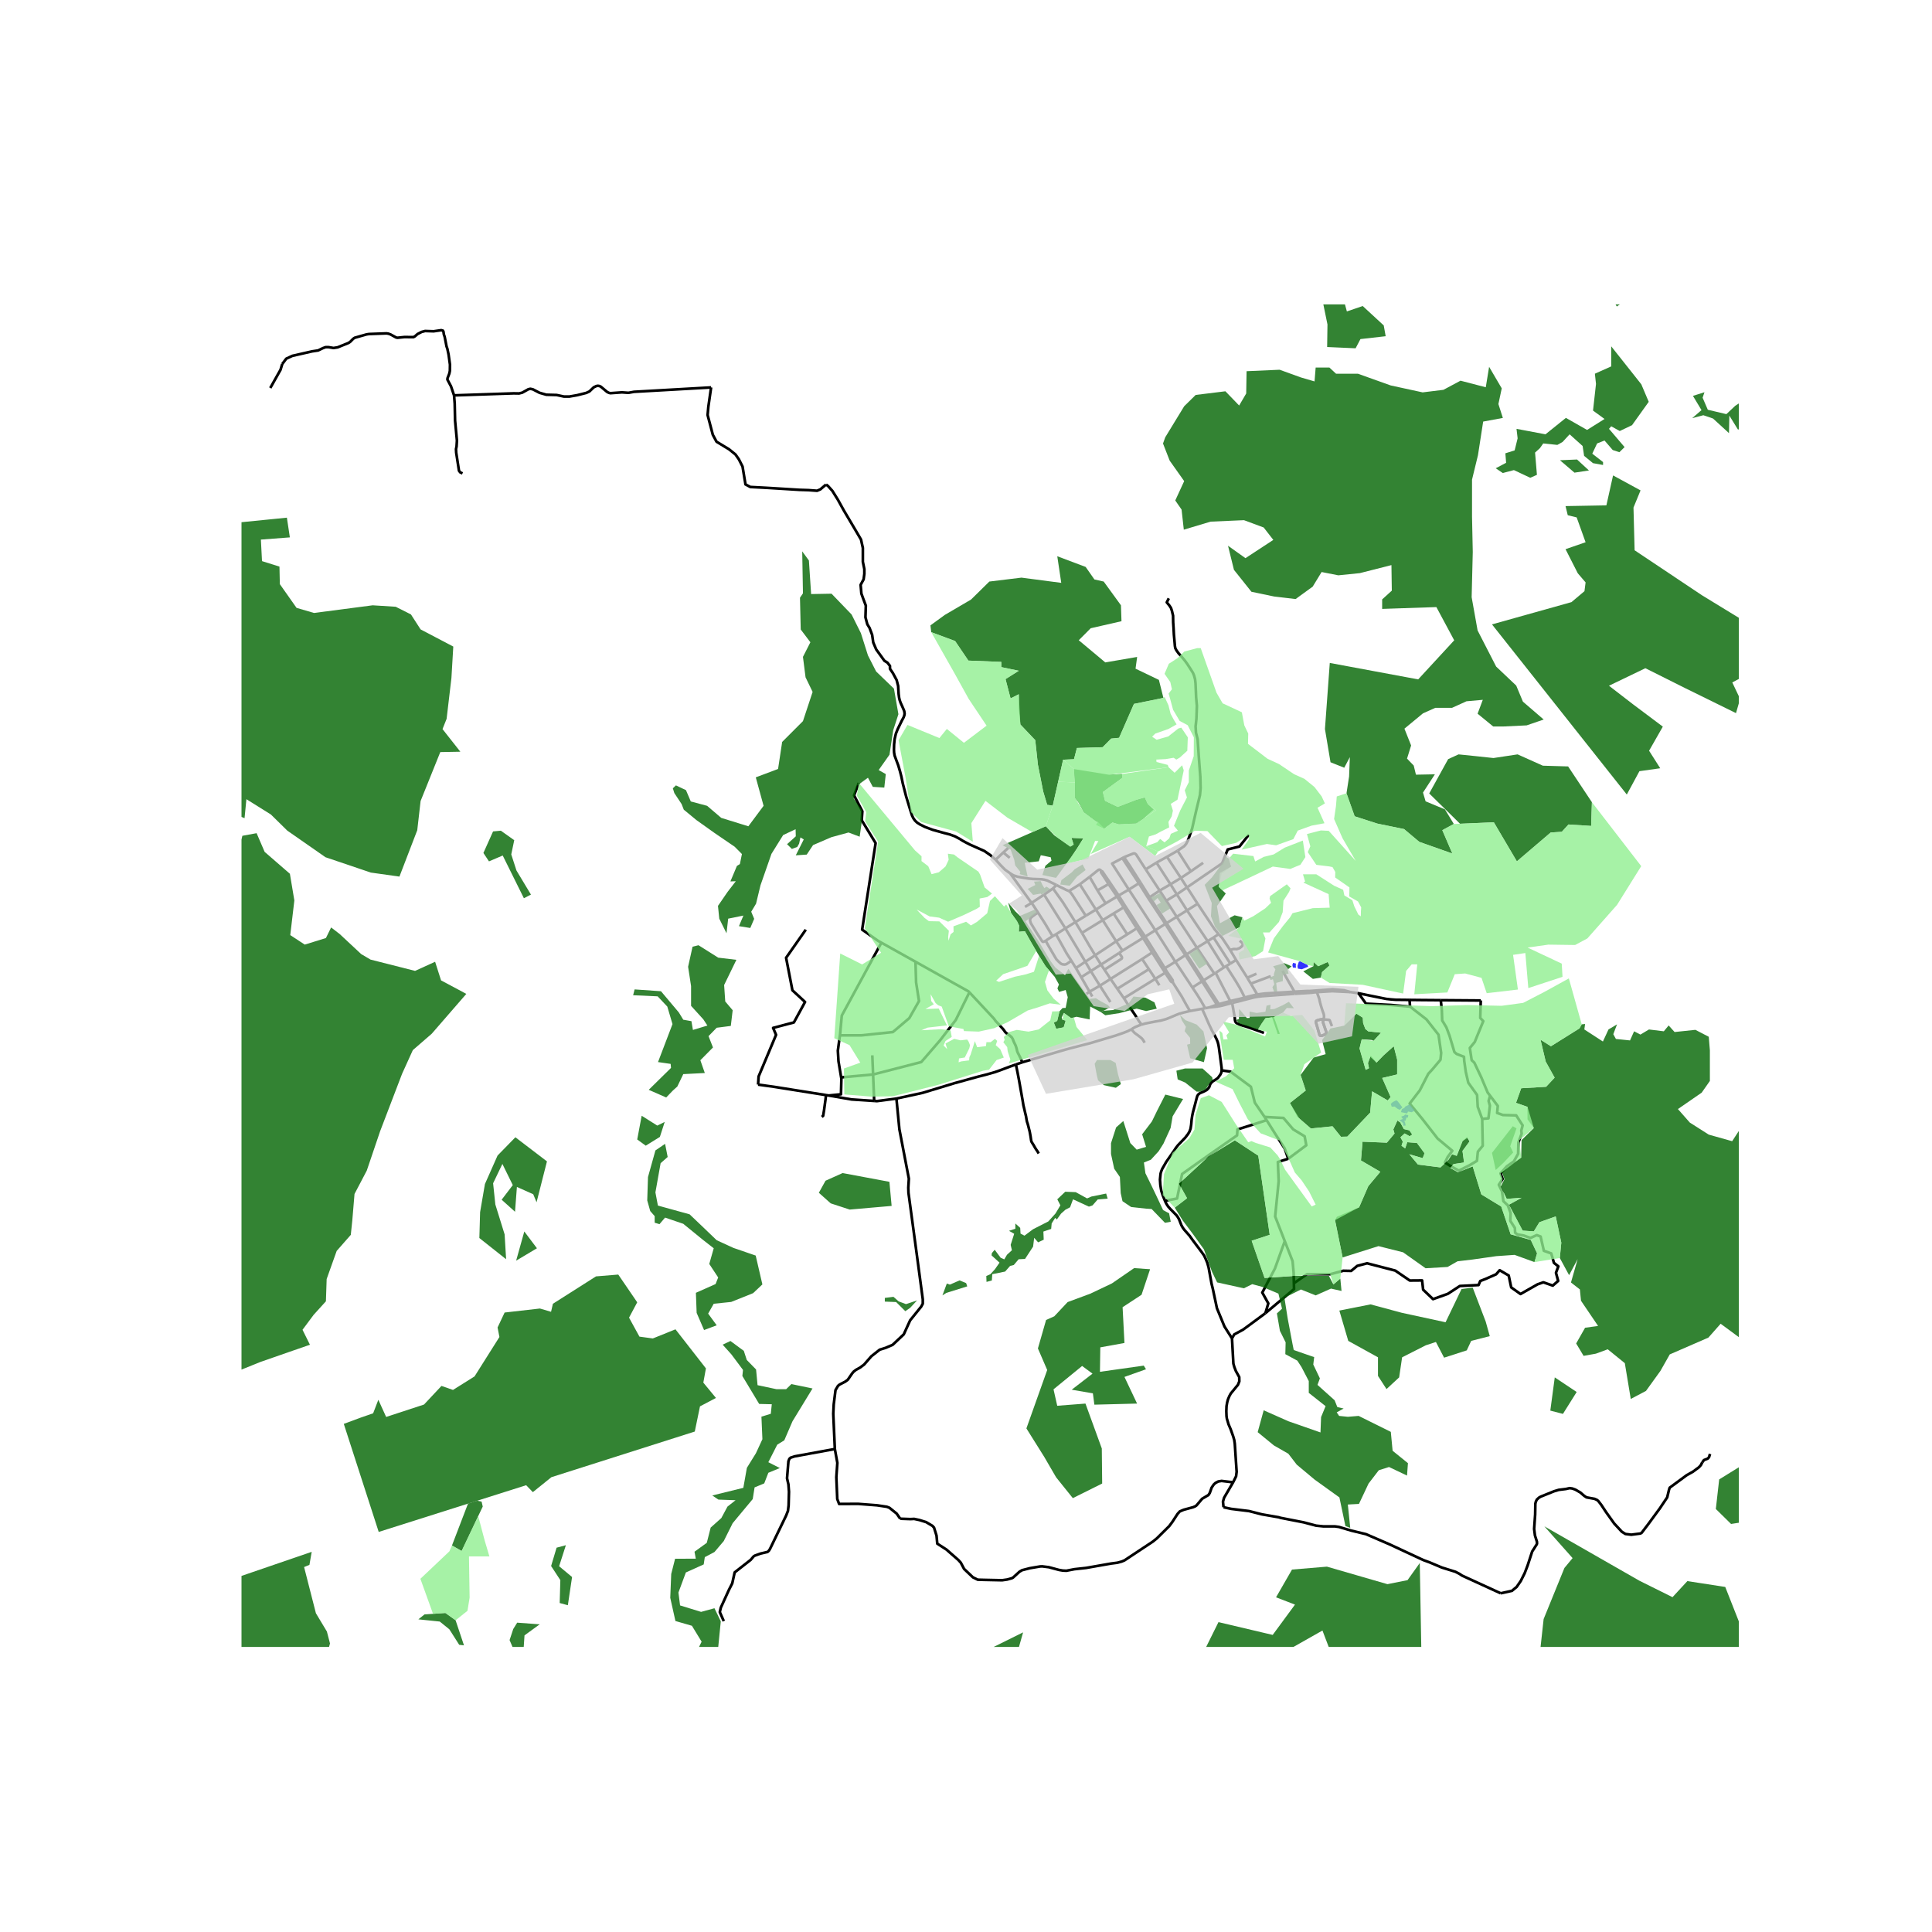 <svg xmlns="http://www.w3.org/2000/svg" width="960" height="960" viewBox="0 0 720 720"><defs><style>*{stroke-linejoin:round;stroke-linecap:butt}</style></defs><g id="figure_1"><path id="patch_1" d="M0 720h720V0H0z" style="fill:#fff"/><g id="axes_1"><path id="patch_2" d="M90 613.773h558V113.427H90z" style="fill:#fff"/><g id="LineCollection_1"><path d="m488.322 369.999 2.424-.272M488.322 369.999l-.142-.69M482.509 370.355l4.61-.28 1.203-.076M378.599 396.697l-2.325.83-3.737 1.402-1.851.647-1.74.5-1.651.46-2.899.732-6.938 1.922-1.557.416-12.083 3.669-9.747 2.128M325.782 410.288l1.05.068 7.239-.953M311.124 540l-.589-13.13.173-3.504.658-5.306.934-1.598.588-.477 2.042-1.054 1.003-.715 1.661-2.414.554-.647.796-.612 1.626-.918 1.454-1.09 2.699-3.094 3.114-2.45 2.18-.68 2.63-1.122 4.153-3.912 2.387-5.238 4.118-5.102.589-1.089v-1.633l-2.146-16.054-3.184-23.606-.069-1.905.208-3.401-3.53-18.402-1.102-11.444M453.865 375.084l-.353-.672M453.865 375.084l1.653-.34 3.659-.978M453.865 375.084l-3.199.357M450.666 375.44l-1.533.299M450.666 375.44l2.846-1.028M461.483 372.364l-3.024.696M461.483 372.364l.25.799M461.483 372.364l2.033-.502M468.537 370.61l-2.38-4.05M468.537 370.61l-1.41.324-2.093.493-1.168.34M475.956 369.965l-4.503.263-1.964.255-.952.128M475.956 369.965l.056.867M482.38 369.556l-3.072.213-3.352.196M488.18 369.31l-1.134.008-4.667.238M503.245 369.71l-2.336-.664-4.273-.357-8.456.62M371.045 320.39l-1.994-1.723-2.215-1.53-5.562-2.473-2.353-1.241-1.324-.828-1.73-.919-1.852-.68-2.231-.578-4.222-1.174-2.856-1.072-1.902-.952-1.038-.678-.762-.734-.562-.773-.528-1.055-.43-1.329-.262-.805-1.54-5.07-.623-2.398-.623-2.432-.519-2.517-.484-1.888-.657-2.245-.814-2.177-.57-1.565-.19-1.089-.053-1.072.052-1.921.19-1.956.485-2.11.64-1.615 1.531-3.147.71-1.319.259-.73.104-.587-.078-.69-.121-.493-.39-.918-.423-.96-.467-1.021-.338-.95-.225-.922-.181-1.418-.182-2.993-.553-2.177-1.385-2.586-1.107-1.633v-1.088l-.97-1.225-1.106-.68-3.045-4.218-1.107-2.586-.416-2.857-.969-2.586-.83-1.361-.693-2.585.139-4.355-.969-2.585-.692-1.905-.277-3.266 1.108-2.04.276-2.042v-1.77l-.554-2.72v-5.172l-.692-3.13-2.076-3.538-4.336-7.322-2.211-3.995-2.053-3.293-1.61-1.801-.738-.558M265.012 144.381l-1.028 7.163-.277 3.13 1.938 7.348 1.385 2.586 4.706 2.857 2.353 1.905 1.246 1.77 1.383 2.721 1.108 6.668 1.8.952 4.756.246 1.998.11 11.492.709 3.442.109 3.173.236 1.214-.51 2.148-1.812M454.232 374.214l-5.684-8.88M454.232 374.214l-.342.096-.378.102M454.232 374.214l4.227-1.154M442.225 355.646l-7.48-11.63M442.225 355.646l-.48.314M442.225 355.646l3.833-2.45M442.225 355.646l6.323 9.689M418.896 319.443l-.618.356M426.987 324.007l-3.573-5.536-.329-.285-.264-.127-.29-.013-.32.081-3.315 1.316M424.967 328.809l-3.727-5.862-2.344-3.504M418.278 319.799l6.149 9.379M420.682 331.524l-6.239-9.694 3.835-2.031M427.93 334.714l6.342 9.6M427.93 334.714l.522-.34M427.93 334.714l-3.503-5.536M447.967 365.719l4.915 7.701.63.992M458.421 354l2.228 3.75M454.147 348.143l1.313 1.406 2.961 4.45M461.976 350.578l.896.71.389.732-.549.732-.731.571-1.052.39-1.12-.047-1.388.334M434.902 319.313l5.18 7.886M434.902 319.313l3.954-2.279M434.902 319.313l-3.918 2.166M452.547 362.847l-6.489-9.651M452.547 362.847l-3.999 2.488M452.547 362.847l.493-.3M460.649 357.75l4.188 6.627M460.649 357.75l-2.144 1.36M448.548 365.335l-.58.384M444.373 368.01l1.315-.842 2.28-1.45" clip-path="url(#p4771d15b14)" style="fill:none;stroke:#000"/><path d="m441.744 355.96.27.381 5.953 9.378M453.04 362.548l3.121-2.038M453.04 362.548l5.419 10.512M461.734 373.163l2.05-.557M461.734 373.163l-2.557.603M463.784 372.606l-.268-.744M463.784 372.606l3.655-.932 1.392-.239 1.393-.17 5.788-.433M463.866 371.768l-.35.094M456.97 360.027l3.089 4.85.363.572 1.54 2.585 1.203 2.287.7 1.447M456.97 360.027l-.809.483M456.97 360.027l1.535-.918M454.147 348.143l-1.902 1.239M446.314 336.82l6.293 9.447 1.54 1.876M446.058 353.196l-7.525-11.518M446.058 353.196l3.992-2.463M441.744 355.96l-3.735 2.447M434.272 344.315l2.811 4.441 4.661 7.204M434.115 360.823l3.894-2.416M434.115 360.823l-2.89-4.66-4.454-7.102M434.115 360.823l.779 1.334M437.114 366.19l-.093-.903-.57-.867-1.557-2.263M443.437 376.781l-1.406-2.462-1.592-2.875-3.325-5.254M434.217 362.535l1.385 2.074.788 1.188.724.393M406.077 326.788l3.205-2.56.26-.123h.272l.26.115.276.366M410.35 324.586l-.03.514 1.674 2.533 1.137 1.834" clip-path="url(#p4771d15b14)" style="fill:none;stroke:#000"/><path d="m416.882 333.728-1.445-2.151-1.64-2.426-.713-1.068-1.073-1.55-1.191-1.78-.47-.167M443.437 376.781l4.545-.821M425.442 381.836l1.415-.416 3.66-.715 2.093-.366 1.92-.535 1.696-.672 2.067-.885 1.185-.46 1.454-.407 2.505-.599M449.133 375.739l-1.15.22M444.373 368.01l.536.809 1.473 2.225 1.384 2.28.745 1.3.622 1.115M444.373 368.01l-6.364-9.603M438.009 358.407l-7.467-11.727M426.987 324.007l5.186 7.888M430.984 321.479l-1.687 1.062-1.207.727-1.103.74M443.779 324.747l1.324-.943 3.276-2.256M440.081 327.2l2.271 3.512M440.081 327.2l-3.867 2.357M440.081 327.2l3.698-2.453M432.173 331.895l2.466 3.766M432.173 331.895l-3.721 2.479M432.173 331.895l4.04-2.338M428.452 334.374l-3.33-5.323-.155-.242M428.452 334.374l6.292 9.643M434.64 335.66l3.893 6.018M434.64 335.66l3.93-2.362M442.352 330.712l-3.783 2.586M446.314 336.82l-2.732-4.269-1.23-1.84" clip-path="url(#p4771d15b14)" style="fill:none;stroke:#000"/><path d="m465.404 311.095-3.498 4.376-2.731.684-1.641.411-2.086 5.175-3.243 2.226-9.853 6.745M438.856 317.034l4.923 7.713M435.569 222.982l-.745 1.498.97 1.19.587.885.347 1.029.441 1.862.043 2.5.147 2.203.12 2.34.235 2.601.138 1.65.147.825.441.817.736 1.037.257.285.755.838 1.358 1.633.865 1.19 1.047 1.616 1.072 1.684.425.987.406 1.445.173 1.532.234 5.323.276 3.13-.172 4.796-.312 2.858.139 2.313.623 2.45.45 6.633.197 2.616.356 4.698.104 4.286-.242 2.585-1.384 5.716-1.523 6.7-1.557 4.474-.71 1.327-.675.8-2.482 1.7M446.314 336.82l-3.944 2.448M438.533 341.678l-3.789 2.339M438.533 341.678l3.837-2.41M434.744 344.017l-.472.298M434.272 344.315l-3.73 2.365M430.542 346.68l-9.86-15.156M430.542 346.68l-3.771 2.381M426.77 349.061l-.791.49M426.77 349.061l-2.44-3.623-2.915-4.592-2.128-3.248-2.405-3.87M425.979 349.55l3.412 5.415M425.979 349.55l-7.67 4.718M425.979 349.55l-2.33-3.612M402.941 364.167l3.573-2.26M402.941 364.167l-1.985-3.406M402.941 364.167l3.101 5.408M404.894 370.384l1.148-.81M429.39 354.965l4.827 7.57M429.39 354.965l-3.743 2.436M434.894 362.157l-.677.378M434.217 362.535l-3.658 2.237M418.855 372.006l11.704-7.234M418.855 372.006l-2.466-3.53M425.442 381.836l-.924-1.18-1.57-2.509-2.42-3.517-1.673-2.624M413.869 364.817l11.778-7.416M413.869 364.817l-3.975 2.522M413.869 364.817l-2.268-3.442M413.869 364.817l2.52 3.66M410.326 359.477l-3.812 2.43M410.326 359.477l6.764-4.335M410.326 359.477l-2.19-3.476M410.326 359.477l1.275 1.898M400.759 343.65l2.446 4.008M400.759 343.65l-3.73 2.335M400.759 343.65l3.869-2.374M392.417 331.092l3.707 5.198 4.635 7.36M392.417 331.092l1.315-1.259M392.417 331.092l-3.305 2.313M376.464 325.462l7.957 11.028M393.732 329.833l-3.512-1.718-1.081-.297-1.021-.145-1.748-.06-1.436-.05-1.557-.145-2.318-.366-1.904-.348-1.514-.502-1.177-.74M371.045 320.39l1.873 2.063 1.643 1.657 1.903 1.352M404.628 341.276l-4.663-7.271-.514-.774-.61-.791-.48-.37M402.418 329.552l-2.12 1.327-1.937 1.19" clip-path="url(#p4771d15b14)" style="fill:none;stroke:#000"/><path d="m393.732 329.833 1.514.782.779.37.31.152.56.274.436.23.475.19.555.238M424.967 328.809l-.54.369M424.427 329.178l-3.745 2.346M420.682 331.524l-3.8 2.204M416.882 333.728l-.594.386M416.288 334.114l2.497 4.025M416.288 334.114l-4.251 2.55M416.288 334.114l-3.157-4.647M389.7 350.626l-.838.359-.286-.027-.277-.28-2.033-3.164-2.076-3.42-.329-1.003.052-.561.346-.596.779-.628 1.02-.732.814-.433M384.421 336.49l.738 1.023 1.331 2.042.288.442.094.144M392.261 348.9l-2.733-4.601-2.656-4.158M392.261 348.9l-2.23 1.459-.33.267M399.277 358.067l-1.851 1.233-.623.162-.7-.06-.537-.161-.459-.34-.665-.613-.745-.765-.492-.808-.909-1.556-1.401-2.407-1.194-2.126M392.261 348.9l1.28-.723M384.421 336.49l4.691-3.085M381.993 337.972l1.295-.777 1.133-.705M404.628 341.276l3.786-2.284M389.112 333.405l7.917 12.58M397.03 345.985l-3.488 2.192M397.03 345.985l7.447 12.42M406.514 361.908l3.38 5.431M406.514 361.908l-2.037-3.502M409.894 367.34l-3.852 2.235M409.894 367.34l3.904 6.089M416.389 368.476l11.771-7.278M428.16 361.198l2.399 3.574M428.16 361.198l-2.513-3.797M407.057 371.366l-1.015-1.791M399.277 358.067l-1.834-2.883-3.901-7.007M400.956 360.761l-1.679-2.694M400.956 360.761l3.521-2.355M404.477 358.406l3.659-2.405M408.136 356l7.827-5.206M403.205 347.658l2.89 4.975 2.04 3.368M420.1 348.201l2.605-1.65.943-.613M418.785 338.139l1.132 1.896 3.731 5.903M418.31 354.268l-1.22.874M418.31 354.268l-2.347-3.474M415.963 350.794l4.137-2.593M415.963 350.794l-5.006-7.879M408.414 338.992l3.623-2.327M408.414 338.992l-5.996-9.44M408.414 338.992l2.543 3.923M402.418 329.552l3.659-2.764M409 331.83l-1.123-1.938-1.8-3.104M409 331.83l3.037 4.835M413.131 329.467l-.986.57L409 331.83M418.785 338.139l-3.782 2.292M410.957 342.915l-7.752 4.743M410.957 342.915l4.046-2.484M415.003 340.431l5.097 7.77M417.09 355.142l.986 1.48.052.373-.139.281-.562.392-5.826 3.707M430.559 364.772l1.5 2.415M452.245 349.382l-2.195 1.35M452.245 349.382l6.26 9.727M456.161 360.51l-6.111-9.777M450.05 350.733l-7.68-11.465M442.37 339.268l-3.8-5.97M438.57 333.298l-2.356-3.741M436.214 329.557l-5.23-8.078M421.656 383.589l.633-.409.744-.417 1.445-.603.964-.324M466.158 366.56l7.415-2.762M464.837 364.377l.58.998.74 1.185M468.25 362.88l-.782.342-2.63 1.155M493.223 379.914l-.094.247-.083.493.039.472 1.204 3.533-.017.205-.082.212-.199.232-.171.145-.212.136-.885.344-.285.061-.225.005-.225-.051-.16-.106-.075-.132-1.354-4.758.017-.26.086-.17.158-.147.188-.104 1.186-.323.41-.055h.407l.372.021" clip-path="url(#p4771d15b14)" style="fill:none;stroke:#000"/><path d="m493.223 379.914-.372-.021h-.406l-.411.055-1.186.323-.188.104-.158.147-.086.17-.017.26 1.354 4.758.075.132.16.106.225.051.225-.005.285-.06.885-.345.212-.136.171-.145.199-.232.082-.212.017-.205-1.204-3.533-.04-.472.084-.493.094-.247" clip-path="url(#p4771d15b14)" style="fill:none;stroke:#000"/><path d="m490.746 369.727.703 1.934.204.566.164.85.441 1.667.502 1.616.532 1.496.117.604.018.574-.204.88M496.372 382.41l-.796-2.08-.134-.182-.164-.068-.32-.043-1.735-.123M471.038 384.931l-1.393-.522-5.16-1.8-.948-.275-.96-.276-.49-.17-.51-.247-.527-.234-.316-.209-.199-.234-.134-.208-.112-.348-.078-.37-.022-.54-.065-.562-.22-1.08-.39-2.262-.337-1.828M455.284 398.904l-.017-.86-.147-1.114-.485-3.69-.38-2.815-.191-1.097-.26-1.003-.44-1.097-.537-1.072-1.142-2.066-1.116-2.33-1.575-3.597-1.012-2.203M476.012 370.832l6.497-.477M482.509 370.355l-.13-.799M477.95 361.817l1.444 2.524.4.7.315.55.3.523.45.785.364.638.344.6.283.494.285.499.244.426M506.273 370.152l-3.028-.443M525.29 372.638l-.417-.004-4.776-.05-1.782-.137-1.73-.187-6.056-1.224-4.256-.884M525.486 375.141l-7.185-.624-9.239-.48-2.789-3.885M371.045 320.39l2.857-2.7M375.725 316.02l-1.823 1.67M373.902 317.69l2.396 2.007M490.746 369.727l5.752-.341 6.747.323M434.146 447.5l-.204-.498-.631-1.582-.528-1.641-.19-1.089-.165-1.08-.138-2.015.104-1.038.12-1.182.217-.782.38-.952 1.48-2.586 2.423-3.464.57-.813.631-.986.779-.987 2.725-2.857 1.02-1.327.563-.952.38-1.054.234-1.472.174-1.947.224-1.446.277-1.293.796-2.976.632-2.458.216-.663.337-.485.398-.348.416-.23.986-.408.822-.392.545-.331.424-.408.467-.587.172-.519.2-.57.389-.57.51-.476.545-.349.822-.5.623-.486.883-1.216.398-.799.112-.782M471.268 416.246l-3.635-5.322-1.47-5.93-7.58-5.627-3.299-.463M421.656 383.589l-1.296.662-1.514.604-3.019 1.054-9.473 2.832-7.319 1.888-2.223.604-15.837 4.653M378.599 396.697l1.698-.574.678-.237M361.268 369.803l9.08 9.737.762 1.038 1.193 1.233.459.535.424.468.567.616.38.494.28.4.192.276.523.493.74.502.6.467.563.503.307.51.173.348.156.45.23.54.51 1.038.194.48.143.456.17.6.085.454.135.443.194.48.415.79.571 1.187.66 1.545M421.656 383.589l.633.764.545.578.58.435.727.518.735.578.544.434.312.349.32.425.537.91M378.599 396.697l.619 3.023.57 2.993.667 3.767.674 3.784.26 1.641.311 1.276.372 1.633.295 1.199.164 1.028.181.945.277.842.243.884.277 1.13.198.732.13.68.225 1.26.136.924.063.46.071.337.034.164.083.155.203.338.5.785.545.96.432.707.511.73.458.8M169.212 147.341l.243 3.062.138 6.363.692 7.417-.138 2.21-.208.954.07 1.327 1.037 6.736.45.612.866.408M105.195 135.638l-.658 2.177-3.806 6.77M169.212 147.341l22.216-.748 2.007.034 1.212-.306 2.249-1.26.761-.17.934.205 2.491 1.292 2.527.715 3.84.102 2.735.579h2.006l2.907-.51 3.392-.851 1.176-.545 1.592-1.53.969-.477.623-.102.588.102.485.238 2.318 1.94.657.34.589.136 4.29-.306 2.423.17 2.076-.375 28.737-1.633M169.212 147.341l-1.141-3.368-1.35-2.552.07-.51.656-1.7.208-.988.035-2.347-.52-3.743-.449-2.143-.312-.918-.692-3.54-.311-.918-.138-.986-.208-.408-.623-.17-2.838.408-3.183-.102-1.28.34-1.523.782-.969.85-.553.307-3.357-.034-2.595.272-.52-.102-2.11-1.157-.796-.272-.692-.102-6.506.238-.9.136-4.429 1.26-.553.374-1.108 1.122-.657.442-4.05 1.634-1.522.238-1.834-.307h-1.107l-.97.341-1.833.884-2.25.34-7.335 1.668-2.284 1.054-1.488 1.974M311.124 540l-15.054 2.755-1.418.476-.485.442-.345.885-.52 6.36.52 2.279.207 2.72-.138 5.07-.243 2.074-.692 1.77-5.986 12.38-.416.68-.518.476-2.63.613-2.077.748-.45.272-1.142 1.327-5.951 4.66-.9 4.081-1.246 2.45-3.01 6.599-.38 1.666 1.487 3.368M335.485 565.986l3.806.136 1.384-.068 1.938.409 2.526.782 2.354 1.394.588.647.934 2.993.277 2.993 3.426 2.211 4.429 3.878.9.986 1.245 2.347 3.287 3.13 1.8.884 2.491.068 6.61.136 1.903-.272 1.695-.477.45-.238 2.388-2.176.969-.579 2.907-.748 3.806-.646.796-.034 2.457.306 3.807 1.02 1.384.238 1.349.069 3.011-.579 4.36-.476 9.308-1.633 2.354-.306 1.626-.442 1.038-.442 10.52-6.973 1.488-1.19 4.636-4.592 1.142-1.531 1.973-3.027.83-.919 1.454-.612 3.495-.952.796-.34.484-.34 2.111-2.484 2.353-1.394.485-.783.692-1.972.761-1.123.657-.612 1.038-.544 1.246-.205 4.29.51M455.976 561.7l-.208-2.074.416-1.463 3.356-5.749M459.125 498.774l.519 9.388.346 1.258.588 1.53 1.246 2.246.035 1.599-.52 1.293-2.664 3.23-.554 1.021-.519 1.259-.277 1.054-.242 1.429-.07 1.836.07 1.871.139.918.623 2.11.76 1.768.97 2.721.38 1.327.208 1.36.317 4.82.191 2.902.184 2.789-.208 1.667-1.107 2.244M335.485 565.986l-1.315-1.904-2.7-2.177-.969-.374-3.633-.545-7.093-.544-7.06.034-.692-1.837-.346-8.13.38-5.34-.933-5.17M559.27 593.776l-14.396-6.599-.97-.646-1.522-.782-5.017-1.565-4.603-1.94-2.318-.85-12.492-5.816-8.894-3.843-5.501-1.327-4.568-1.36-1.453-.204h-4.291l-2.734-.273-4.637-1.224-8.686-1.7-.657-.205-6.264-1.089-4.81-1.224-6.643-.816-2.838-.612M434.146 447.5l.134.327.424.832.605.945.926 1.037 1.825 1.862.458.485.416.595.441.75.545 1.385.346.884.528.935.57.775 2.016 2.295.917 1.301 3.443 4.584.978 1.377.571 1.216.605 1.438.502 1.752 1.116 6.114.467 1.904 1.54 7.256 2.803 6.803 2.803 4.422" clip-path="url(#p4771d15b14)" style="fill:none;stroke:#000"/><path d="m471.577 489.387-5.646 4.181-2.707 1.977-3.249 1.749-.85 1.48M634.358 545.01l-.49.986-.734.817-2.25 1.66-2.303 1.288-6.333 4.66-.242.715-.692 2.891-2.734 4.082-4.394 5.986-2.388 3.13-.45.272-3.426.442-2.18-.273-1.315-.816-2.872-3.095-3.01-4.218-1.8-2.72-1.107-1.43-.485-.408-.934-.408-2.976-.544-.865-.578-1.42-1.225-1.867-1.088-1.143-.408-1.003-.136-1.35.305-2.733.34-1.696.511-4.983 2.007-.657.374-.796.748-.38.783-.174.748-.069 4.014-.38 5.374.31 2.45.728 2.278.034.714-.103.307-1.696 2.653-1.696 5.204-1.107 2.89-1.454 2.892-1.522 2.211-1.765 1.463-4.187.918M471.268 416.246l.762 1.21M480.085 431.833l6.73-5.018-.619-3.345-4.254-2.586-3.635-4.257-7.04-.38" clip-path="url(#p4771d15b14)" style="fill:none;stroke:#000"/><path d="m472.03 417.456 3.26 5.177 1.542 2.39 1.939 3.008 1.314 3.802" clip-path="url(#p4771d15b14)" style="fill:none;stroke:#000"/><path d="m478.798 462.538-3.586-9.189 1.316-13.153-.31-7.147 1.463-.46.51-.16 1.894-.596M482.196 478.217l.055 2.198-10.674 8.972M478.798 462.538l-3.663 10.199-4.718 8.971 2.244 4.03-1.084 3.649M482.196 478.217l-.1-3.96-.386-4.257-2.912-7.462M328.466 351.311l-1.217-.68-5.955-4.182 5.027-32.239-5.182-8.516.232-3.345-.19-.365-2.904-5.566 1.779-4.638M328.466 351.311l12.71 7.107M313.012 385.843l.083-.617.619-6.767 14.752-27.148M308.834 408.265l-.998-.158M325.782 410.288l-8.412-.548-8.536-1.475M313.473 401.51l.086.518-.155 5.779-4.57.458M325.084 393.285l.292 7.142M325.782 410.288l-.406-9.861M361.268 369.803l-.296-.316-19.796-11.07M313.012 385.843l8.127-.01 11.602-1.216 3.943-3.336.426-.36 1.741-1.474 3.635-6.387-1.082-6.919-.228-7.723M313.473 401.51l-.997-6.02-.232-3.954.768-5.693M325.376 400.427l-11.903 1.083M361.268 369.803l-5.091 10.328-5.801 7.528-7.039 8.135-17.96 4.633M434.146 447.5l4.515-.845 1.876-9.14 10.235-7.255 10.236-7.136.163-2.204 10.859-3.464" clip-path="url(#p4771d15b14)" style="fill:none;stroke:#000"/><path d="m555.326 408.36 2.859 3.795-.246 2.61 2.162.772 4.94.137.116.18.298.462 1.985 3.088-.502 1.97.143 1.09-.905 2.462-.312.846-.107 4.222-1.61 2.85-2.614 1.83-2.326 2.604.787 2.076-1.431 2.181 1.18 2.428.538 3.695 1.646 1.548 1.038 2.85-.107 2.955 1.682 2.604.108 1.794.858.633 2.292.387 2.577.916 2.326-1.056 1.432.527 1.217 5.314 2.756.985 1.002 3.518 1.647 1.302-.895 2.392.823 3.026-2.004 1.76-3.508-1.232-2.148.74-6.371 3.623-3.472-2.463-.93-4.433-3.365-1.97-1.325 1.512-3.83 1.69-2.076.809-.644 1.512-6.98.353-4.474 2.92-5.513 1.97-3.686-3.518-.394-3.449-4.582.036-5.413-3.699-10.489-2.718-3.688.963-2.249 1.869-2.94-.057-4.898 1.303h-8.645l-4.863 3.343M536.923 372.738l13.332.101 1.589-.003M555.326 408.36l-.927-1.23-2.359-5.605-2.605-5.508-.983-.918-.688-4.542.144-.175.347-.425 1.328-1.622 3.195-7.78-1.131-1.207.197-6.512M525.486 375.141l-.196-2.503" clip-path="url(#p4771d15b14)" style="fill:none;stroke:#000"/><path d="m552.37 416.992.196 9.995-1.809 2.21-.341 3.412-2.64 1.585-4.106 2.067-3.128-1.73-2.053-1.298 1.026-2.066 1.71-2.306-5.474-4.564-5.768-7.4-4.643-5.622 3.763-4.901 3.178-6.198 1.466-1.586 3.08-3.652.244-2.547-.977-6.775-4.498-5.718-6.11-4.757M536.923 372.738l.393 3.46.146 4.084 1.564 2.595L540.2 386l1.808 6.055.831.72 1.132.438.511.197 1.094.423.098 1.537.587 4.133.929 3.988 3.275 4.565.244 4.42.14.382.183.495 1.339 3.64M555.326 408.36l-.574 1.953.486 1.72-.535 4.731-2.332.228M525.29 372.638l4.652.047 6.98.053M634.358 545.01l.66-.89 1.395-.53.49-.528.366-1.227M307.836 408.107l-19.308-3.074-6.018-.839M300.292 346.466l-7.336 10.477 2.353 12.11 4.707 4.354-4.153 7.62-7.751 2.04 1.107 2.586-6.505 15.51-.204 3.031M306.26 416.24l.5-.412.34-2.062.55-4.073.186-1.586" clip-path="url(#p4771d15b14)" style="fill:none;stroke:#000"/></g><g id="PatchCollection_1"><path d="m481.897 358.826-.275.808.213.957 1.127.09-.061-.898.06-.688zM484.027 358.407l-.487 1.616.152.957 1.46.24 2.375-.958-.243-.658-2.74-1.347zM518.3 411.409l.371 1.046 1.065-.082 1.1.846.824.376.97-.917-1.71-2.221-.551-.436-1.4.73zM525.35 411.546l1.87 2.33-1.118.625-1.37-.263-.35.706-2.287-.493.367-1.1.868-.46.418-.54zM524.816 415.6l-.117.87h-.55l-.351 1.198-.501.033.333.624.218 1.132-.835.065-.133-.262.183-.394-.618-.755-.985-.59 1.336-.526-.601-.853 1.035-.362.417-.443z" clip-path="url(#p4771d15b14)" style="fill:#00f;fill-opacity:.8"/></g><g id="PatchCollection_2"><path d="m456.012 320.938-2.44 3.475-1.94 2.593-2.689 2.74 2.639 6.802-.299 4.893 1.543 3.964 2.688 3.425 6.471-3.327 1.045-3.67-2.937-.735-5.475 2.986-1.095-6.41 3.285-4.698-2.638-2.496 1.095-4.893 3.584-2.643-.896-2.935-1.145-.783zM389.746 307.915l-16.126 7.077 3.024 1.651 1.343 3.822.336 2.028 1.92 2.407-.24.85 2.976.943-1.104-5.143 5.232-.566.767-2.265 3.696.755.288 1.274-2.256 1.887-1.152 3.444 5.088 1.085 5.663-7.737 2.16-3.208 2.352-3.774-4.416-.19.816 2.5-1.248.756-5.951-4.2zM400.257 286.617l13.102 2.118 4.726-.295.06 1.412-7.239 5.293.838 3.352 4.785 2.294 7.06-2.706 2.991-.823 1.077 2.353 2.274 2.058-3.77 3.352-2.751 1.824-6.461.293-2.393-.706-3.052 2.294-2.99-1.352.717-1-.838-.353-4.486-3.352-1.915-3.529-1.316-1.706-.06-5.822zM474.447 360.107l.845 1.143-.548 1.705v.688l-1.644.688.396.897.882-.298.518 1.914-.7 1.018.578 1.675 1.187-.06-.365-3.171 2.466-.689.03-2.303 2.13-.479-.395-1.466 1.521-1.257-1.795-.778-.996-.406zM489.536 358.497l-.091 1.586-3.744 1.914 3.561 2.813 2.983-.479.456-2.064 2.77-2.454-.67-1.316-3.56 1.586zM375.699 336.369l2.69 3.264 3.807 3.703 5.036 7.727 4.381 7.245 1.679 2.254 3.602 2.817 1.27-2.334 7.901 11.229 2.334-.282 1.638 1.046 2.866 1.53.778.885-3.44 1.731-3.97-2.093-.206 4.83-4.871-1.007-2.007.524-2.702-1.932-.819 1.65.246.845 1.228.363-.737 2.495-2.784.523-.9-2.294 1.269-.644.86-3.582 1.146-1.207 1.146-.041.778-3.985-.778-2.696-2.456.724-.614-1.328.572-1.449-1.596-2.857-3.398-3.944-2.416-3.864-2.948-5.03-2.333-4.146-2.252.201.082-2.334-.778-1.61-2.212-3.1zM332.969 483.287l-3.22.406v1.38l4.21.162 3.427 3.408 1.816-1.258 2.56-2.759-4.128 1.38-2.725-1.015zM352.852 478.335l1.13.407 3.633-1.582 2.435 1.014.413 1.218-7.802 2.434-1.445.934zM367.646 477.727l1.982-.527.165-2.353 4.79-.975 1.857-2.11 1.362-.324 1.814-2.149 2.383-.117 3.004-4.594.405-3.281 1.466 1.686 2.09-.981-.125-3.035 2.901-.981.187-2.055 1.31-2.054.624.583 1.56-2.177 1.653-1.472 1.715-.89 1.092-2.973 5.926 2.729 1.342-.46 1.934-2.208 3.712-.307-.562-1.9-5.459 1.104-1.653.705-4.241-2.33-3.9-.154-2.963 2.821 1.154 2.238-1.81 3.035-2.681 2.974-5.708 2.913-3.182 2.392-1.466-.767-.125-2.146-1.808-1.625v1.963l-2.371.766 1.934 1.104-1.31 4.139.467 1.993-1.84 1.686-.998 1.717-1.341-.583-2.246-3.004-1.06 1.257-.094.858 2.963 2.698-1.716 2.453-1.684 1.84-1.531.687z" clip-path="url(#p4771d15b14)" style="fill:#006400;fill-opacity:.8"/><path d="m392.332 300.237 3.857-17.11 4.054-.194 1.088-4.18 9.592-.292 3.165-3.208 2.967-.291 5.537-12.638 10.977-2.236-1.681-6.708-8.703-4.18.594-4.374-11.867 2.041-9.889-8.263 4.45-4.472 11.471-2.625-.197-5.93-6.428-8.847-3.461-.778-3.264-4.666-10.58-3.986 1.483 9.917-14.833-1.945-11.966 1.458-6.823 6.708-9.79 5.736-5.34 3.889.297 2.527 8.9 3.305 4.944 7.292 12.262.485v1.945l6.527 1.36-4.945 3.112 1.88 7.194 3.065-1.556v5.347l.593 5.93 5.538 5.832.988 9.138 1.978 10.014 1.484 4.957zM505.5 377.75l-4.548 4.47-5.124 1.07-3.138 4.344 1.345 5.226-4.483 1.26-4.868 6.483 1.922 5.793-5.893 4.659 2.818 5.162 4.996 4.345 8.07-.819 3.138 3.903 2.37-.062 8.518-8.94.705-7.933 5.828 3.4 1.089-1.26-3.138-7.114 5.572-1.322v-5.54l-1.281-4.975-3.78 3.4-2.625 2.708-2.177-2.582-1.025 2.77.384 1.889-1.217.63-2.306-7.996.833-3.4 3.714.252.705.315 2.754-3.022-4.74-.504-1.088-.881-.833-2.204-.128-2.014zM460.192 424.962l8.735 5.724 4.256 29.502-6.72 2.202 4.816 13.87 11.087-.77h12.879l1.68 3.192 2.575-2.202.448 4.624-3.92-.88-5.71 2.531-5.488-2.202-6.16 3.083 1.232 7.815 1.792 9.467.448 2.202 7.615 2.642-.336 2.752 2.464 5.174-.896 2.421 6.383 5.725 1.009 2.532 2.35.55-2.575 1.43.896 1.322 3.248.33 4.032-.33 11.982 5.944.673 7.045 5.711 4.623-.336 4.624-6.72-3.193-3.807 1.211-3.808 4.954-3.584 7.595-4.143.22.896 8.696-1.792-.66-2.24-10.678-9.183-6.604-6.72-5.614-3.135-4.073-5.375-3.082-6.048-4.954 2.24-8.146 9.183 4.073 11.983 4.183.224-5.724 1.68-4.073-6.271-4.954v-4.403l-2.688-5.173-1.568-2.422-4.48-2.422.112-4.403-2.128-4.293-1.12-6.495 1.904-1.761-1.344-5.615-5.711-2.421-4.032-1.101-3.135 1.54-9.967-2.2-1.904-3.963-3.024-8.367-4.032-5.614-3.808-5.064-3.023-4.843 4.592-3.523-3.024-5.394 10.975-10.128zM574.104 387.462l3.875 2.449 10.658-6.667.83-1.497 1.247-.136-.277 2.041 6.92 4.49 2.077-4.49 3.184-1.905-1.385 3.674.97 1.769 5.259.544 1.522-3.402 2.354 1.225 3.183-1.905 5.537.68 1.8-2.177 2.214 2.45 7.75-.817 4.984 2.585.415 5.035v11.43l-3.045 4.353-8.859 6.123 4.43 5.034 7.06 4.49 8.72 2.45 4.429-6.803 3.875 2.04 7.613-8.3 4.153 1.633 5.536-.136 5.814 3.538-2.492 4.898 3.184 5.443-2.077 4.353 2.769 5.035-8.028 8.163 2.63 21.498-2.769 7.891-6.09 12.381-5.814 4.354-9.273 7.755-7.752-5.714-4.568 5.17-14.395 6.259-3.46 6.122-5.398 7.484-5.675 2.993-2.215-13.334-6.367-5.17-4.43 1.633-4.567.816-2.769-4.626 3.323-5.85 4.844-.68-6.367-9.388-.415-4.218-3.322-2.585 2.49-8.708-3.183 5.986-3.46-6.394.554-5.715-2.077-9.796-6.09 2.177-2.076 3.401-4.152-.272-5.122-9.66 4.706-2.585-5.537.408-2.214-4.626 1.384-2.721-1.107-2.994 7.336-5.034.138-6.531 4.568-4.49-2.353-3.266v-4.625L564.97 411l1.937-5.443 9.274-.544 3.184-3.402-3.323-5.986z" clip-path="url(#p4771d15b14)" style="fill:#006400;fill-opacity:.8"/><path d="m520.767 417.573-1.513 3.325.445 1.53-2.848 3.412-9.08-.37-.586 7 7.218 4.218-4.487 5.37-3.413 7.861-8.291 3.547-.683 1.247 2.829 13.902 13.362-4.22 9.169 2.302 8.387 5.944 8.193-.48 3.707-2.109 5.657-.67 8.778-1.247 6.828-.479 7.412 2.684.975-3.26-2.34-4.985-7.51-2.109-3.511-10.354-7.414-4.507-3.218-10.45-5.462 2.205-2.926-1.63 1.268-1.438 3.901-.575-.585-4.315 2.633-3.548-.975-1.629-1.658 1.534-2.146 5.465-1.756-.575-1.365 2.109-2.926 2.78-8.388-1.054-3.22-3.835 4.976 1.437.682-1.821-2.828-3.835-3.609-.288-.78 2.301-1.366-.958.488-1.534-.878-1.63 1.56-1.438 1.854 1.054.975-.671-1.073-1.534-2.048-.48-1.366-2.492zM417.658 444.66l-.309-6.027-2.117-3.079-1.191-5.507v-4.033l1.897-5.854 2.69-2.384 2.603 8.195 2.383 2.472 3.485-1.041-1.456-4.683 3.639-4.79 1.886-3.88 3.115-6.124 6.624 1.638-3.904 6.469-.746 4.312-2.676 5.865-1.799 2.846-2.895 3.149-2.589 1.034.57 4.01 2.107 4.27 2.061 4.313 2.414 5.131 2.237 1.208.614 3.148-2.15.388-4.979-5.148-2.118-.13-5.514-.607-3.22-2.168zM438.405 399.02l3.235-.839h6.504l3.598 3.265.208 1.054-1.384 1.429-1.176 2.006-2.249.919-1.217-.034-4.227-3.372-2.807-1.192zM410.241 377.184l1.672 1.179 5.278-.8 6.401-1.684 3.51.91 3.987-.883-.87-2.374-3.37-1.738-4.436-.414-1.825 2.567-5.783 2.456-3.597.295zM439.737 378.251l.73 2.061 1.491 2.356-.486 1.623 2.04 2.484.033 2.23-1.166.317 1.164 5.05 5.12 1.462 1.176-5.203-1.348-6.258-2.527-2.55-4.151-1.633zM461.807 375.995l-.11 3.775-1.024.324 1.06 1.259 7.06 2.373 1.427-2.302 1.39-1.978 2.45-.287 2.122 6.22.768-.108-2.194-6.256 3.401-1.654 1.39-1.726 2.67.108-1.901-2.41-2.232 1.26-3.109 1.402-1.573.143.073-1.69-1.463.324-.439 2.266-3.255.467-2.634-.54v2.374l-1.024.036zM432.352 332.8l3.75 5.777-3.035 1.885-2.022-3.205 1.534-.857-1.203-1.748-1.36 1.302-1.15-1.422zM385.493 339.036l-5.363 2.29 2.066 2.01 4.233-3.24zM399.324 325.161l-3.769 2.842-.425 1.616 3.514.474 2.721-3.372 3.203-2.48-1.134-2.089-2.862 1.728zM385.351 328.56l.482 1.254-2.833 1.45 2.012 2.256 2.806-.502.254.362 3.345-2.034-1.446-.947-.765.585-.793-1.337-.595-1.281zM407.95 396.454l.86-1.422h4.97l1.988 1.067.904 4.353 1.04 3.553-1.853 1.378-4.474-.978-2.169-1.776-.452-1.822zM495.569 247.06l-1.8 24.63 2.077 12.381 5.12 2.041 2.077-3.946-.277 7.212-.968 6.26 3.044 8.572 8.444 2.721 9.966 2.042 5.675 4.762 12.319 4.354-3.737-8.708 4.29-2.314-3.321-5.442-7.198-2.994-.969-3.266 4.43-6.803-7.06.136-.83-3.402-2.492-2.585 1.523-4.899-2.491-6.259 6.92-5.715 4.568-2.041h6.229l5.398-2.45 6.09-.544-1.938 5.171 5.814 4.763h3.876l8.582-.409 6.366-2.177-7.75-6.667-2.493-5.988-7.474-7.076-6.92-13.471-2.215-12.383.415-16.873-.277-13.2V178.75l2.215-9.117 1.938-12.52 7.336-1.36-1.661-5.171 1.245-5.852-4.706-8.028-1.246 7.62-9.412-2.45-6.367 3.403-7.751.953-11.904-2.586-12.18-4.355h-8.167l-2.492-2.313h-5.121l-.416 5.17-5.12-1.496-7.89-2.858-12.32.544-.138 8.302-2.63 4.49-5.121-5.307-11.073 1.36-4.291 4.22-7.06 11.566-.83 2.313 2.491 6.396 5.399 7.62-3.322 7.213 2.353 3.402.83 7.484 9.966-2.994 12.458-.544 7.335 2.722 3.6 4.626-10.382 6.804-6.505-4.627 2.214 8.982 6.506 8.164 8.443 1.769 8.029.953 6.366-4.627 3.322-5.443 6.23 1.225 8.028-.817 11.765-2.993.138 9.525-3.599 3.266v3.537l20.209-.68 6.644 12.383-13.426 14.56zM251.9 292.69l3.736 1.77 1.8 4.218 6.09 1.632 5.26 4.49 10.104 3.13 5.676-7.62-2.907-10.613 8.305-3.13 1.523-10.069 7.75-7.756 3.6-10.886-2.63-5.443-.97-7.62 2.77-5.443-3.6-4.762-.276-11.84 1.107-1.632-.277-15.649 2.491 3.402.831 12.52 7.613-.137 7.475 7.757 3.46 6.94 2.63 8.3 3.045 5.987 6.643 6.396 1.662 9.525-1.938 5.987-1.385 9.117-4.037 5.715 2.654 1.497-.554 5.034-4.29-.272-1.8-3.402-4.119 2.994-1.185 4.762 3.024 4.395-.117 4.926-.693 4.898-4.152-1.564-6.436 1.768-6.783 2.926-2.353 3.537-4.083.273 2.976-5.919-1.246-.749-.484 2.313-.693 1.225-2.006.749-1.8-1.77 3.253-2.925-.07-2.653-4.637 2.177-4.36 7.008-4.083 11.701-1.66 6.872-1.8 2.993 1.107 2.653-1.453 3.403-4.222-.681 1.66-3.946-5.674 1.157-.623 5.442-2.699-5.442-.484-4.763 3.598-5.238 3.046-3.946-2.008.067 2.423-5.782 1.107-.68.761-3.742-2.699-2.722-7.474-5.103-6.782-4.83-4.707-3.878-.83-2.11-2.7-4.081-.553-1.769zM260.312 352.26l7.335 4.626 6.783.817-4.568 9.388.415 6.123 2.77 3.266-.693 5.851-5.26.68-3.045 3.13 1.66 4.218-4.706 4.762 1.661 4.762-8.027.409-2.215 4.625-1.661 1.497-2.492 2.585-6.505-2.857 8.305-8.164-.139-1.496-4.706-.68 5.398-14.151-1.938-6.532-3.598-3.81-5.676-.272-3.46-.136.554-2.176 9.827.68 6.644 7.891 1.662 2.722 3.045.544.553 3.266 5.398-1.633-1.522-2.313-4.568-5.034V367.5l-1.107-7.211 1.66-7.485zM307.65 440.021l-2.492 4.49 4.43 3.947 7.059 2.312 15.64-1.36-.83-8.98-17.44-3.266zM239.134 415.802l-1.661 8.845 3.184 2.313 5.26-3.266 1.799-5.578-2.768 1.36zM244.255 428.729l3.6-2.45.968 4.898-2.63 2.314-1.938 10.885.927 4.903 11.808 3.26 4.29 4.082 5.814 5.578 6.229 2.857 8.304 2.858 2.492 10.749-3.46 3.265-8.167 3.265-6.506.68-2.075 3.674 3.183 4.354-4.706 1.769-2.768-6.395-.278-7.483 7.337-3.265.968-2.45-3.322-5.034 1.661-5.85-4.014-3.13-7.335-5.986-6.783-2.313-2.076 2.448-1.8-.543v-2.45l-1.66-1.904-1.108-3.946.277-8.708zM188.612 469.274l-.554-9.252-3.46-11.156-.83-7.892 3.46-7.211 3.875 7.892-4.152 5.442 4.983 4.49.703-9.248 6.08 2.717 1.245 2.993 3.876-15.239-11.766-8.98-6.643 6.804-4.707 10.612-1.8 10.477-.276 9.66zM192.349 469.819l7.752-4.627-4.707-6.258zM141.135 570.908l54.951-17.415 2.492 2.585 6.92-5.578 53.43-17.007 1.937-9.387 5.952-3.13-4.706-5.714.969-5.306-11.35-14.558-8.443 3.401-4.984-.68-3.875-7.075 3.045-5.714-7.06-10.34-8.305.679-16.056 10.204-.691 2.994-4.153-1.225-13.15 1.497-2.63 5.578.692 3.538-9.273 14.694-8.029 5.034-4.29-1.497-6.506 6.94-14.118 4.625-2.908-6.395-1.937 5.035-4.706 1.632-6.229 2.313z" clip-path="url(#p4771d15b14)" style="fill:#006400;fill-opacity:.8"/><path d="m269.309 501.112 2.906-1.36 4.983 3.673 1.108 3.401 3.46 3.538.554 5.85 7.06 1.497h3.598l1.938-1.905 7.89 1.633-7.475 12.245-3.045 7.075-2.63 1.632-3.322 6.531 4.29 2.176-4.29 1.77-1.523 3.945-3.598 1.497-.693 4.353-7.474 8.98-3.322 6.666-3.46 4.082-3.6 1.905-.414 2.72-6.645 2.994-2.768 7.482.605 4.8 7.839 2.41 4.982-1.36 2.353 4.898-1.245 12.517 2.214 6.938 12.458 11.564-3.737 8.3-1.246 6.257-2.09 7.82 1.928 1.183 11.448-18.831 14.339 6.16-7.712 12.08.361 9.948-6.386 6.159-2.651 6.158-.723 6.158-.24 3.909-3.978-1.54-2.77-6.277-3.736-1.54-1.326-3.315-2.41-.12-2.169-3.789-1.325-10.422-5.543-4.738h-2.53l-2.53-5.566-4.339-2.96-1.084-4.383.24-5.092.965-6.396-.965-2.25-.12-8.054.363-6.322 1.806-2.917 6.146-.118 1.445-2.96-3.615-5.923-6.145-1.776-1.928-8.646.361-8.883 1.447-5.685 7.712-.003-.482-2.603 4.578-3.316 1.447-5.685 3.976-3.554 2.29-4.263 3.012-2.37-6.387-.236-2.289-1.54 11.567-2.842 1.326-7.462 3.374-5.448 2.41-5.212-.362-8.41 3.495-1.065.362-3.553-4.7-.119-6.266-10.423.241-2.25-4.338-5.804zM191.27 607.09l1.469-2.371 8.392.619-5.665 4.124-.534 7.963-1.89 7.495-3.136 10.834-1.258-.206.42-9.795-.42-4.124 2.936-6.496-1.678-3.918zM208.579 597.399l3.042.825 1.573-10.517-4.826-4.022 2.518-7.836-3.461.928-2.044 6.83 3.44 5.26zM158.227 601.626l7.762-.515 3.798 2.721 3.125 9.342-1.783-.207-3.671-5.773-3.567-2.887-7.972-.825zM162.422 618.226l8.707.515 3.357-.205-2.517 7.32h-7.553l-2.623 6.29-.21 8.763 1.889 6.083.84 1.856-6.505 1.856-7.553-2.887-5.035 4.743-5.14.103-6.19 1.65-8.916 4.02-11.434 2.063-10.594 2.783-9.966 5.259-15.316 6.805-8.077 2.474-6.923-1.34-10.7-1.65-3.252-5.877 1.259-5.052-4.511-10.516-7.238-.62v-2.989l6.609.412 5.35-10.62-.63-5.154 7.029-6.186 3.566-1.444.315-7.527 3.881-5.567 4.72-3.918-1.468-2.166-6.923 5.464-3.882-.308-1.154 4.743-5.979-.825-.42 4.639-7.867.206-3.567-7.63-7.028-6.186 85.389-29.282-.84 4.846-1.992.825 4.405 17.219 4.091 6.805 1.154 4.433-3.671 13.61 7.133 1.547 14.896.103 7.657-5.361h11.12zM390.263 510.556l-7.752 21.77 6.644 10.611 4.43 7.619 6.228 7.755 10.935-5.442-.138-13.061-6.09-16.735-10.52.817-1.384-6.123 10.658-8.707 3.876 2.857-7.752 5.986 7.89 1.36.554 4.218 15.917-.408-4.705-9.931 8.027-2.858-.83-1.36-16.333 2.313.138-9.116 8.998-1.633-.693-13.334 7.06-4.625 3.183-9.525-5.952-.408-8.305 5.715-8.028 3.81-8.444 3.129-4.982 5.306-3.045 1.36-3.046 10.613zM532.627 295.696l11.489 11.294 12.595-.544 8.582 14.56 12.597-10.75 4.152-.272 2.491-2.722 8.443.545.278-8.845-8.859-13.335-9.413-.273-9.412-4.218-8.997 1.361-6.367-.68-6.644-.68-3.876 1.769zM556.02 232.694l29.62-8.3 4.845-4.082.416-3.266-2.907-3.402-4.568-8.982 7.475-2.585-3.323-9.253-3.322-.816-.83-3.403 15.226-.272 2.49-11.158 10.244 5.579-2.63 6.396.415 15.92 25.054 16.738 22.7 13.88-3.737 8.029.554 6.259-8.167 4.354 2.907 6.124-1.523 5.307-19.101-9.39-14.672-7.348-13.565 6.532 8.997 6.94 11.073 8.3-5.122 8.98 4.153 6.532-7.751 1.09-4.706 8.707zM557.408 174.512l3.876-2.041-.277-3.538 3.46-1.089 1.108-4.49-.416-3.539 10.797 2.041 7.613-6.123 7.89 4.49 6.505-4.082-4.29-3.13 1.107-9.934-.416-3.81 6.09-2.722v-7.484l11.212 14.152 2.769 6.532-6.229 8.71-4.568 2.177-3.183-1.77-.83.953 5.812 6.805-1.937 1.905-2.492-.817-3.045-3.538-2.768 1.089-1.8 3.81 4.015 3.13v1.088l-3.738-.68-3.322-2.721-.553-3.675-4.845-4.355-2.63 2.858-1.938 1.089-5.26-.544-1.245 1.769-1.8 1.633.692 8.3-2.491 1.09-6.09-2.858-4.153 1.088z" clip-path="url(#p4771d15b14)" style="fill:#006400;fill-opacity:.8"/><path d="m581.354 171.518 6.367-.272 4.43 4.083-5.399.816zM594.504 91.366l3.599.272 2.491 6.805.277 5.17 1.107 2.586 2.492 6.669-1.938 1.36-4.014-6.94-8.997-.545-8.305.817v-2.313l4.29-2.178 3.6 2.178 5.536-1.77-1.246-8.028zM591.182 76.941l.138 6.532 2.353 4.355 6.506 2.041 8.858-4.219 3.461-3.266 4.983-.408-2.907-12.383-16.195-.409.277-9.526-3.737.272-1.66-4.763-2.908.817 1.246 6.532 3.737.952-1.107 7.213zM564.19 97.354l8.029 9.525 4.014 1.361 1.107-2.449-2.768-4.9-3.876 1.77z" clip-path="url(#p4771d15b14)" style="fill:#006400;fill-opacity:.8"/><path d="m505.192 129.8 1.807-3.435 9.4-1.066-.723-4.028-7.833-7.226-5.904 2.014-4.632-17.078 12.102-5.431 7.471 7.226 10.484.71 5.495 6.659.048-1.327-2.53-3.554 2.41-2.725.843-7.582 1.567-1.777 7.832 1.066 8.917-3.554.602-14.216 4.097-5.923 3.374-.119 3.133 6.635 6.988 4.264 1.085 5.805 6.266 1.185 1.446-3.436 6.989 2.844-1.808-7.345-4.217-.593-5.06-7.464 2.289-3.909.24-8.175-5.18-1.42-8.075-10.782-6.868-1.303-1.807-3.673 2.169-9.715-3.495.356-2.168 6.279-.965-5.094 4.338-14.572-26.991-1.185-1.928 5.687-4.458.118 1.325 10.9 4.7 4.383 1.325 8.885-3.856 7.108-3.012 10.781-3.857-.71-1.807 3.317-6.146-2.843-1.084-8.649.241-9.596 1.687-3.554h2.53l-3.012-8.175-7.11-1.54-1.204 12.558-7.35-2.725-.482-38.859-7.833-3.435-5.422 4.383-6.146 1.422-1.567 2.132-9.88 3.91-4.459 14.217-.723 5.686 2.651 3.791 4.338-3.435 6.266-1.185 6.145-2.014 3.254-.119 2.29 13.388 2.53 21.443 1.808 11.966 2.53 15.4 1.928 18.6 2.169 10.543-.12 8.411zM426.265 70.685l13.617 3.317-.602 3.673 6.506 1.303 1.085-7.582 9.158-3.199-3.615-8.767-1.566-6.99 4.82-1.066-1.085-4.502-5.423-1.066-3.855-3.198-7.592 4.027 1.205 5.094-2.41 5.332-3.856 1.777-2.53-.71zM288.335 62.377l-2.951 5.824 2.397 5.335-1.107 8.982 6.643 25.175 18.271-3.81 12.32-11.159 8.443-10.07-6.229-5.716-1.66-16.058-17.442 1.77zM372.353 39.106l-8.72 14.697 9.274 5.58 6.367 8.438 6.783 4.082 5.95-.544 10.797-31.98 7.752-2.314-4.983-7.485-8.997-4.219 1.8-13.473-13.427-9.254-20.485 5.988 6.782 20.958 6.644 4.49 5.675-.544 3.045 6.397zM630.913 147.533l4.291-1.36-.692 2.041 1.938 4.49 6.92 1.634 3.323-3.13 4.844-3.13 1.661-2.586 3.323-2.177 2.49-3.947 4.292-4.354-2.491 4.762 6.09-1.224-8.582 4.354-2.353 5.172 5.952-.408 4.014 2.449h-2.907l-3.183-.817-4.43 1.361 1.661 4.082h-1.799l-4.014 1.634-1.107 3.538-2.492.136-3.184-5.172-.138 6.532-5.952-5.443-3.599-1.225-4.152 1.09 3.46-2.995zM648.908 166.176l4.567 3.266v5.444l-3.737.68zM655.828 180.6l2.077-2.312 7.474 8.845 6.229.135v1.361l-6.09 1.497 2.214 3.674v1.77h-4.567l1.245-2.178-5.952-7.348zM77.709 299.331l13.426 5.579.693-7.075 9.135 5.714 6.09 5.987 14.257 9.933 16.887 5.715 10.658 1.497 6.644-17.281 1.245-10.886 7.337-18.233 7.474-.136-6.644-8.436 1.523-3.81 1.8-15.241.691-11.702-12.18-6.395-3.6-5.58-5.674-2.857-8.582-.545-21.87 2.858-6.505-1.905-6.229-8.845-.139-6.532-6.505-2.041-.416-8.028 10.797-.817-1.107-7.348-17.717 1.769-32.39-34.156 13.703-4.354 1.661-4.219-2.768-6.668-11.35 1.633-2.215-2.722-9.689 3.402-.138 5.716-4.983 18.507 11.211 6.668-3.737 19.05-1.246 6.532-2.906 5.307 1.384 6.26-.277 10.07 4.153 9.117 5.952.816 12.042 1.905 1.66 27.759 4.568 14.56 5.537-.409 6.921 5.852-2.63 1.768-5.122-3.945-2.214 1.36zM180.152 317.875l3.599-8.028 2.906-.272 4.984 3.538-1.108 5.306 1.938 5.988 5.398 8.98-2.63 1.36-7.89-15.92-5.12 2.178zM33.016 325.223l8.166-5.307-.553-4.898 4.29-8.436 13.704-2.722 3.599 6.26 4.429 4.49 11.904 3.81 6.505-.137 4.706-4.354.554-2.45 5.31-.975 2.995 6.963 9.412 8.164 1.66 9.933-1.522 12.926 5.399 3.538 7.89-2.449 1.937-3.946 3.184 2.45 8.028 7.483 3.46 2.041 16.61 4.218 7.475-3.401 2.214 6.939 9.413 5.034-12.873 14.831-7.06 6.123-4.013 8.845-8.167 21.361-4.983 14.695-4.567 8.708-.831 9.932-.554 5.306-5.26 5.987-3.736 10.477-.278 8.3-4.568 5.033-4.152 5.579 2.769 5.578-7.475 2.585-10.935 3.81-25.33 10.204-43.324 17.007-3.322-8.98 2.076-3.537-5.814-4.49-6.92-1.905.691 23.946-12.18 4.49-17.164-6.531-3.044 2.45h-5.538l-.553-7.484-13.288-.816-14.395.816-10.243 4.762-5.675 1.224-8.72-.136-14.534 2.721-7.613 1.36-7.89 1.906-10.796 5.034 2.491 4.762 2.492 4.217-7.613-.136-2.491 2.041-4.568 13.469.692 3.538-10.796 13.74-5.399-1.36-6.09-7.483-7.474-1.904-9.274.407-17.441-.407 3.876-31.565-8.582-7.89 1.661-4.082-2.768-11.429 5.12-13.197 8.306-2.45.139-8.435 4.429-7.075 2.491-9.116-5.26-11.02-5.536-10.613.692-8.3 6.505-7.755 1.938.408 2.769-11.02 1.384-8.709.138-9.796-1.246-.272.554-4.354-4.706-2.177 14.949-15.375 17.025 4.353 13.288-35.513 38.341 9.662 17.025 3.265 28.376 16.192 24.915-43.133 14.81-27.35 9.136.545-.554 9.66-2.215 16.872 6.506 3.946 4.43-10.068 4.706-5.307 4.706-7.076zM556.024 429.636l1.385 6.395 2.906-2.72 3.6-3.81-1.108-2.314 2.353-6.667-1.384-.816zM499.135 488.414l3.322 11.293 11.074 6.122v6.939l3.183 4.898 4.706-4.354 1.107-7.483 8.86-4.49 3.737-1.224 3.045 5.85 8.443-2.72 1.661-3.538 6.92-1.769-1.522-5.442-4.844-12.653-4.153.543-5.952 12.382-16.333-3.538-11.627-3.129zM579.416 513.312l-1.66 12.381 4.706 1.225 5.121-8.163zM575.54 568.822l10.52 11.837-3.045 3.673-7.75 19.047-1.523 13.878 1.66 3.673 6.783 1.768 4.014 5.17-5.26 11.7-2.214 10.748-3.876 10.748 13.703 12.38 6.367 1.632 5.952 5.986 2.215 9.25-4.152 3.946 21.316 7.755 18.547 1.496 12.181-6.666 10.105-4.761 6.228 5.441-.415 5.034-18.133 6.394 13.012 20.678 6.505 16.053 6.367 10.475 4.568 1.632-2.354-12.107 3.738-1.905 4.568 17.822 18.547-5.442 2.769-16.325-5.675-4.761 2.214-4.353 7.336-.68 7.198-6.939 8.582-.544 5.26 1.36 3.045-1.904 5.121 1.905 1.246 5.033-4.29 2.993-5.122 3.537-2.492 1.769-6.782-2.313-1.8-5.714-9.55 8.843-4.291 16.733 8.997 4.761 5.814 8.979 9.55 1.224 12.734-2.585 11.489 6.258 9.135.816.277 1.497-6.09 2.856-6.229-4.08-6.782 2.448-3.876-3.945-8.166.68 6.505 5.442.277 7.073 2.076 7.619 12.873 2.72 3.599-6.121 3.875-2.449 5.537-9.522 11.074-2.993 21.593-30.065-2.77-23.535-1.937-16.325-8.166-7.21-11.766-13.333-4.844 1.088-4.014 11.428-5.398-10.61v-4.898l-11.351-11.564-8.305 2.312-4.29-3.537 9.827-3.809 13.15 8.843 7.197-1.769-1.246-5.713 10.243-6.803 10.243-9.523 11.489-3.673v-55.78l-10.105-6.122-15.641 1.088-24.084-2.857-8.72 2.857-16.195 5.986-7.198 7.347 1.108 13.877 12.18 5.714 1.8 15.373 4.29 15.646 1.8 4.081-3.876.952-5.813-9.931-5.952-13.877-6.645-10.747-16.194-9.116-4.568-14.42-12.457 7.346-12.181 8.979-6.92 5.986-4.291.68-7.613-6.666-8.582-21.768-14.119-2.177-5.536 5.987-12.32-6.123z" clip-path="url(#p4771d15b14)" style="fill:#006400;fill-opacity:.8"/><path d="m653.146 587.117-.276 16.326 6.782 11.292 10.658-5.986 7.89-5.986 3.737-10.068 4.29-.952-17.993-8.435zM640.689 551.335l-1.246 11.02 5.675 5.58 6.09-.954 3.461 4.49 14.81 1.497 2.354 8.027 15.502 6.667 6.367-2.45 7.475-6.122 11.488-2.449 15.364-4.217 11.074 2.72 18.963 2.858 16.056-.816 15.087 1.632 7.475-6.394 28.79 1.632 16.61-3.673 9.69 2.313 25.053-8.436 6.367-1.632 1.8-6.259 9.827.273 11.765-7.211-5.26-41.77-.276-14.557 5.952-2.313 7.613-13.198-9.966-34.967-.277-13.606-148.382 5.714-9.828 4.898-20.07-.68-12.596-9.524-4.29 5.306-8.03 2.177-4.982 9.525 4.014 16.327-16.333 13.061-4.43 11.294 5.26 18.775 1.385 12.654-1.108 8.979-12.18 8.435-3.737-2.177zM677.324 360.198l10.796 34.969 2.907 4.218 4.706.952-6.367-20.954 4.568-2.72.415-19.73zM448.69 615.405l5.398-10.884 20.208 4.762 8.306-11.292-7.06-2.72 5.952-10.34 13.011-1.09 22.562 6.531 7.475-1.496 4.568-6.395.691 38.638-14.949 3.266-16.886-3.266-5.122-13.469-15.64 8.843 3.46 6.123-21.316-1.633-6.921.817zM473.466 637.717l-9.135 16.19 5.674 4.898 18.41-3.538 16.194-1.633.831-14.964zM361.764 617.99l19.517-9.66-6.09 21.496 15.64-5.033 3.322-7.21h2.63l1.108 4.897 2.076 1.632 4.706 1.225-1.938 4.49-4.429 16.46-5.952 9.66 3.6 1.769 1.245 4.626 24.223 7.89-.97 7.89-19.931 8.708.553 6.666-3.183 7.074 2.214 3.945-7.613 2.721 1.108-17.822-7.336-3.129-.277-5.713-18.963-8.435 6.782-18.503-7.612-6.802-4.568.409-9.136 23.672-4.706.136-.139-14.83 6.368-9.523 3.183-10.747v-5.578l5.537.68zM168.437 575.952l3.597 2.058 7.874-16.563-.431-1.832-1.618-.345-3.217 1.012-.233.081z" clip-path="url(#p4771d15b14)" style="fill:#006400;fill-opacity:.8"/></g><g id="PatchCollection_3"><path d="m454.614 385.836-.139-1.769 1.039.884.415 2.449 1.591-.102-.484-1.462 1.038-1.123-2.49-4.081 5.223 1.293 10.634 4.338.692-1.768-3.34-.77 1.427-2.3 1.39-1.979 3.146-.431 3.401-1.654 2.85 1.214 4.276-.34 4.567 5.851 2.492 8.164-6.229 4.354-1.43 4 1.923 5.792-5.893 4.659 3.513 5.767 4.3 3.74 8.071-.819 3.138 3.903 2.37-.062 8.518-8.94.705-7.933 5.828 3.4 1.089-1.26-3.138-7.114 5.572-1.322v-5.54l-1.281-4.975-3.78 3.4-2.625 2.708-2.343-2.136-.86 2.324.385 1.889-1.217.63-2.306-7.996.833-3.4 4.42.567 2.753-3.022-4.74-.504-1.088-.881-.833-2.204-.128-2.014-2.37-1.512-4.547 4.47.664-8.338 31.974 1.09 13.15-.41 12.872.273 8.028-1.089 7.89-4.082 9.135-5.034 4.803 17.118-.831 1.497-10.658 6.667-3.875-2.449 1.937 8.164 3.323 5.986-3.184 3.402-9.274.544-1.938 5.443 4.291 1.497 2.353 7.891-5.436 4.537.73 6.484-7.7 5.868.788 2.076-.701 2.805 2.214 4.626 5.537-.408-4.706 2.585 5.122 9.66 4.152.272 2.076-3.401 6.09-2.177 2.077 9.796-.554 5.715-9.45 1.513.975-3.26-2.34-4.985-7.51-2.109-3.511-10.354-7.414-4.507-3.218-10.45-5.462 2.205-2.926-1.63 1.268-1.438 3.901-.575-.585-4.315 2.633-3.548-.748-1.35-1.885 1.255-2.146 5.465-1.756-.575-1.365 2.109-2.926 2.78-8.388-1.054-3.22-3.835 4.976 1.437.682-1.821-2.828-3.835-3.609-.288-.78 2.301-1.366-.958.488-1.534-.878-1.63 1.56-1.438 1.854 1.054.975-.671-1.073-1.534-2.048-.48-1.366-2.492-1.048-.707-1.513 3.325.445 1.53-2.848 3.412-9.08-.37-.586 7 7.218 4.218-4.487 5.37-3.413 7.861-8.974 4.794 2.829 13.902-.858 7.865-2.575 2.202-1.22-3.808-13.34.616-11.086.77-4.816-13.87 6.72-2.202-4.256-29.502-8.735-5.724-9.855 6.054-10.975 10.128 3.024 5.394-4.592 3.523-4.483-4.641.481-7.86 3.222-7.969 6.19-5.366 1.938-3.265.415-5.579 1.938-6.123 3.046-1.088 4.742 2.48 5.312 8.385 4.605 6.672 1.181-.456 1.646.705 5.36 1.66 2.7 2.903.76 1.162 2.067 4.23 9.917 13.689 1.477-.663-2.448-4.895-2.743-4.106-2.587-3.005-1.716-3.882-3.982-8.025-7.032-2.677-4.783-5.23-3.267-6.301-2.416-4.937-6.33-2.779 3.903-2.006 3.046-2.993-.554-3.13h-3.322zM457.719 348.777l5.052 1.088.9 3.946-2.077 1.36.341 2.418 5.824-1.272 2.937-1.86.896-4.697-.945-2.25h2.439l3.534-3.916 1.403-3.664.289-4.263 2.079-3.261.56-1.338-1.394-1.518-6.222 4.404-.2.93.548 1.566-2.14 2.055-4.53 2.985-3.336 1.615-.647-1.272-1.045 3.67z" clip-path="url(#p4771d15b14)" style="fill:#90ee90;fill-opacity:.8"/><path d="m472.588 354.947 2.14-5.236 3.336-4.55 2.688-3.28.945-1.565 7.561-1.876 6.277-.18-.398-5.04-9.408-4.306.647-.391-.796-2.691h4.978l6.632 4.255 3.373 1.519.448 2.104 2.987 1.81.697 2.202 1.517 3.101.922.667.052-2.001.097-1.326-1.194-2.202-3.262-1.877.076-3.359-5.327-3.72.05-2.054-1.045-1.811-1.195-.245-4.828-.587-3.186-4.746.946-2.153-1.254-4.588 5.186-1.333 2.937.146 10.055 11.206-4.928-8.465-3.136-7.145.697-4.795.299-3.622 3.624-1.176 3.044 8.573 8.444 2.721 9.966 2.042 5.675 4.762 12.319 4.354-3.737-8.708 4.29-2.314 2.317-.077 12.595-.544 8.582 14.56 12.597-10.75 4.152-.272 2.491-2.722 8.443.545.278-8.845 18.384 23.826-8.997 14.423-11.073 12.518-4.568 2.45-9.966-.136-7.752 1.088 12.735 5.987.293 4.93-12.75 4.186-1.108-13.062-4.568.68 1.8 12.926-11.627 1.361-1.938-5.714-6.09-1.634-3.876.273-2.769 6.803-12.319.68 1.108-11.157h-2.076l-2.077 2.45-1.107 8.435-15.087-3.266-12.32-.68-3.261-1.998.456-2.064 2.77-2.454-.67-1.316-3.56 1.586-1.705-1.586-.091 1.586-2.161-.479-2.74-1.347z" clip-path="url(#p4771d15b14)" style="fill:#90ee90;fill-opacity:.8"/><path d="m455.566 331.801-1.396-1.321.412-5.12 4.267-2.416-.896-2.935 1.593-1.86 7.566.88.647 2.007 3.236-1.712 3.67-.905 4.095-2.521 6.77-2.643.946 6.166-1.842 2.838-3.783 1.566-6.521-.88-7.417 3.523zM445.261 309.589l4.707.136 5.398 5.58 5.398-1.226 4.64-2.984.066 1.624-2.75 3.92 9.42-2.111 3.434.49 6.422-2.3 1.642-3.181 5.178-1.86 4.778-.88-2.588-5.775 2.737-1.615-1.194-2.594-2.688-3.522-3.733-3.035-3.833-1.712-5.606-3.78-4.298-1.98-7.302-5.573.091-3.833-1.467-3.066-.917-4.87-7.156-3.336-2.293-3.969-5.872-16.594h-1.33l-4.77 1.263-2.569 2.48-3.211 2.074-1.605 3.743 2.162 3.109.59 2.663-1.239 1.578.674 2.37.993 3.68 2.46 4.164 2.983 1.6 2.294 4.509-.046 7.034-1.835 5.366v4.33l-1.514 3.02.826 2.66-2.477 4.78-2.362 5.814 1.496 1.798-2.645 1.163-.592 1.676-1.774 1.505-1.636-1.265-1.079 1.197-4.106 1.505 4.395 1.986 7.198-3.81z" clip-path="url(#p4771d15b14)" style="fill:#90ee90;fill-opacity:.8"/><path d="m396.19 283.128 4.067 3.49.36 4.998.06 5.822 1.315 1.706 1.915 3.529 4.486 3.352.838.353-.718 1 2.991 1.352 3.052-2.294 2.393.706 6.46-.293 2.753-1.824 4.624-3.026-3.129-2.384-1.077-2.353-2.99.823-7.06 2.706-4.786-2.294-.838-3.352 7.239-5.293-.06-1.412-4.726.295 22.15-2.805-.327-.873-4.173-1.082-.092-.902 3.486-.18 2.981-.496 1.01.676 1.238-.721 2.843-2.57.184-5.006-2.431-3.607-1.1.315-3.762 2.977-4.312 1.217-1.697-1.127 1.193-1.173 4.908-1.713 3.027-1.713-1.1-1.804-1.147-2.165-.78-3.111-1.422-3.111-.467.327-10.977 2.236-5.537 12.638-2.967.291-3.165 3.208-9.592.292-1.088 4.18z" clip-path="url(#p4771d15b14)" style="fill:#90ee90;fill-opacity:.8"/><path d="m418.085 288.44.06 1.412-7.239 5.293.838 3.352 4.785 2.294 7.06-2.706 2.991-.823 1.077 2.353 3.13 2.384-7.377 4.85-6.461.293-2.393-.706-3.052 2.294-2.273-2.352-.838-.353-4.486-3.352-3.23-5.235-.06-5.822-6.274-.3-2.01 8.92-2.587 7.679 3.874 3.895 5.245 3.701 1.248-.755-.816-2.5 4.416.189-2.352 3.774-2.16 3.208-1.786 2.44 5.527-1.282 2.623-.564 2.537-6.618 1.24.04-2.871 4.835 14.493-6.446 9.53 7.156 1.064-1.643-4.395-1.986 1.01-3.626 2.505-.787 2.088-1.129 2.957-1.47-.278-2.019 1.218-2.087.446-2.14-.78-2.525 2.487-1.562 2.33-10.928-.597-1.893-2.798 2.795-2.242-2.058z" clip-path="url(#p4771d15b14)" style="fill:#90ee90;fill-opacity:.8"/><path d="m394.343 291.317 6.273.3-.359-5-4.068-3.49zM389.746 307.915l2.586-7.678-2.076-.292-1.484-4.957-1.978-10.014-.988-9.138-5.538-5.832-.593-11.277-3.065 1.556-1.88-7.194 4.945-3.111-6.527-1.361v-1.945l-12.262-.485-4.944-7.292-8.9-3.305 8.86 15.654 5.122 9.253 6.644 9.933-8.444 6.396-6.366-5.17-2.77 3.4-11.902-4.898-3.323 5.715 2.63 14.016 1.99 12.762 3.824 3.702 13.01 3.538 6.23 3.81-.554-6.94 5.26-8.3 8.166 6.26 9.302 5.4zM320.056 291.78l-.695 4.776 3.46 6.123-.415 3.402 4.844 7.62-4.983 32.248 6.09 9.116-7.059 4.355-8.166-4.082-2.215 31.567 5.676 2.585 4.014 6.531-6.09 2.177.138 9.661 10.104.816 8.028-.136 16.748-4.218 16.887-5.307 2.17-.362 2.807-3.601 2.688-.93-1.33-3.136-1.683-1.48.561-1.599-.856-.754-1.566 1.22h-1.596l-.176 1.48-3.28.407-.857-2.265-1.565 4.995-.473 1.017-.118 1.16-2.925.379-.975.348.148-1.452 2.156-.348 1.655-3.37.295-1.19-.531-1.365-.533-.755-2.452.29-2.375-.556-3.239 1.71.618 2.126-1.338-1.366.72-1.67 2.306-1.522-.44-2.435-3.615-.433-7.26.392 2.341-.989 7.201-.833-3.072-6.272-4.963.174 3.13-1.772-.974-1.22-.207-2.526 1.832 3.281.975.843 1.33.493 2.652 7.353 5.413.982.236.785 5.525.203 5.731-1.278 4.993-2.236 7.474-4.357 3.811-1.16 4.46-1.51 4.078.522-2.64-2.232-2.349-3.101-.91-3.17 1.051-3.067.482-1.257-1.315-1.526-2.416-3.864-1.901 5.935-3.055.966-4.178.898-5.804 1.921-1.044-.472 2.599-2.416 2.633-.897 6.391-2.21 3.296-5.54-1.885-3.216-2.333-4.145-2.252.201.082-2.334-.778-1.61-2.212-3.1-1.804-3.139-.787.785-3.415-3.848-1.833 1.76-1.041 4.586-3.79 3.193-2.29 1.35-1.791-1.391-4.706 1.72.042 2.087-1.125.901-.75 2.374-.147-1.317.272-2.408-3.54-3.48-3.914-.082-1.582-1.187-3.004-3.174 4.878 2.6 3.526.45 3.345 1.516 5.664-2.415 4.79-2.293 1.373-.86-.083-3.07 2.874-.573 1.749-1.27-2.75-2.292-1.707-4.83-.624-1.066-7.705-5.28-1.407-1.107-2.257-.285.291 2.292-1.166 2.457-2.498 2.17-2.708.695-1.226-2.952-2.522-1.92.016-1.79-2.431-2.18z" clip-path="url(#p4771d15b14)" style="fill:#90ee90;fill-opacity:.8"/><path d="m375.92 396.328 29.282-8.71-4.014-4.897-1.015-3.54-.986.257-2.702-1.932-.573 2.495 1.228.363-.737 2.495-2.784.523-.9-2.294 1.269-.644.86-3.582-2.725.071-.723 3.307-4.284 3.397-3.84.814-4.373-.639-2.806.784-2.01 1.858.325 1.075-.501.872 1.447 1.829.177 1.51 1.005 3.165zM178.218 565.001l2.398 9.064 1.767 5.958h-7.613l.237 15.39-.79 4.882-4.43 3.537-3.798-2.721-4.622.307-4.7-13.05 10.8-10.222.97-2.194 3.597 2.058z" clip-path="url(#p4771d15b14)" style="fill:#90ee90;fill-opacity:.8"/></g><path id="PatchCollection_4" d="m446.918 361.015 2.986-1.92-3.623-5.445-2.987 1.92z" clip-path="url(#p4771d15b14)" style="fill:green;fill-opacity:.8"/><path id="PatchCollection_5" d="m378.917 339.265 14.557 23.958 5.553-.397 8.572 12.142 11.531 1.779 8.6-6.217 8.02-1.835 1.866 5.377-54.525 19.045 6.715 14.512 32.607-5.416 22.007-6.228 13.516-16.886 23.727-.539 9.673 10.413 12.517-2.773 2.398-18.459-21.639-.828-8.245-10.59-9.164 1.178-15.478-26.67 11.687-7.073-15.991-13.38-16.927 8.61-9.53-7.156-18.022 8.753-16.385 3.516-12.955-11.75-4.704 8.006L380.8 333.74l-4.75 3.021z" clip-path="url(#p4771d15b14)" style="fill:#d3d3d3;fill-opacity:.8"/></g></g><defs><clipPath id="p4771d15b14"><path d="M90 113.427h558v500.346H90z"/></clipPath></defs></svg>